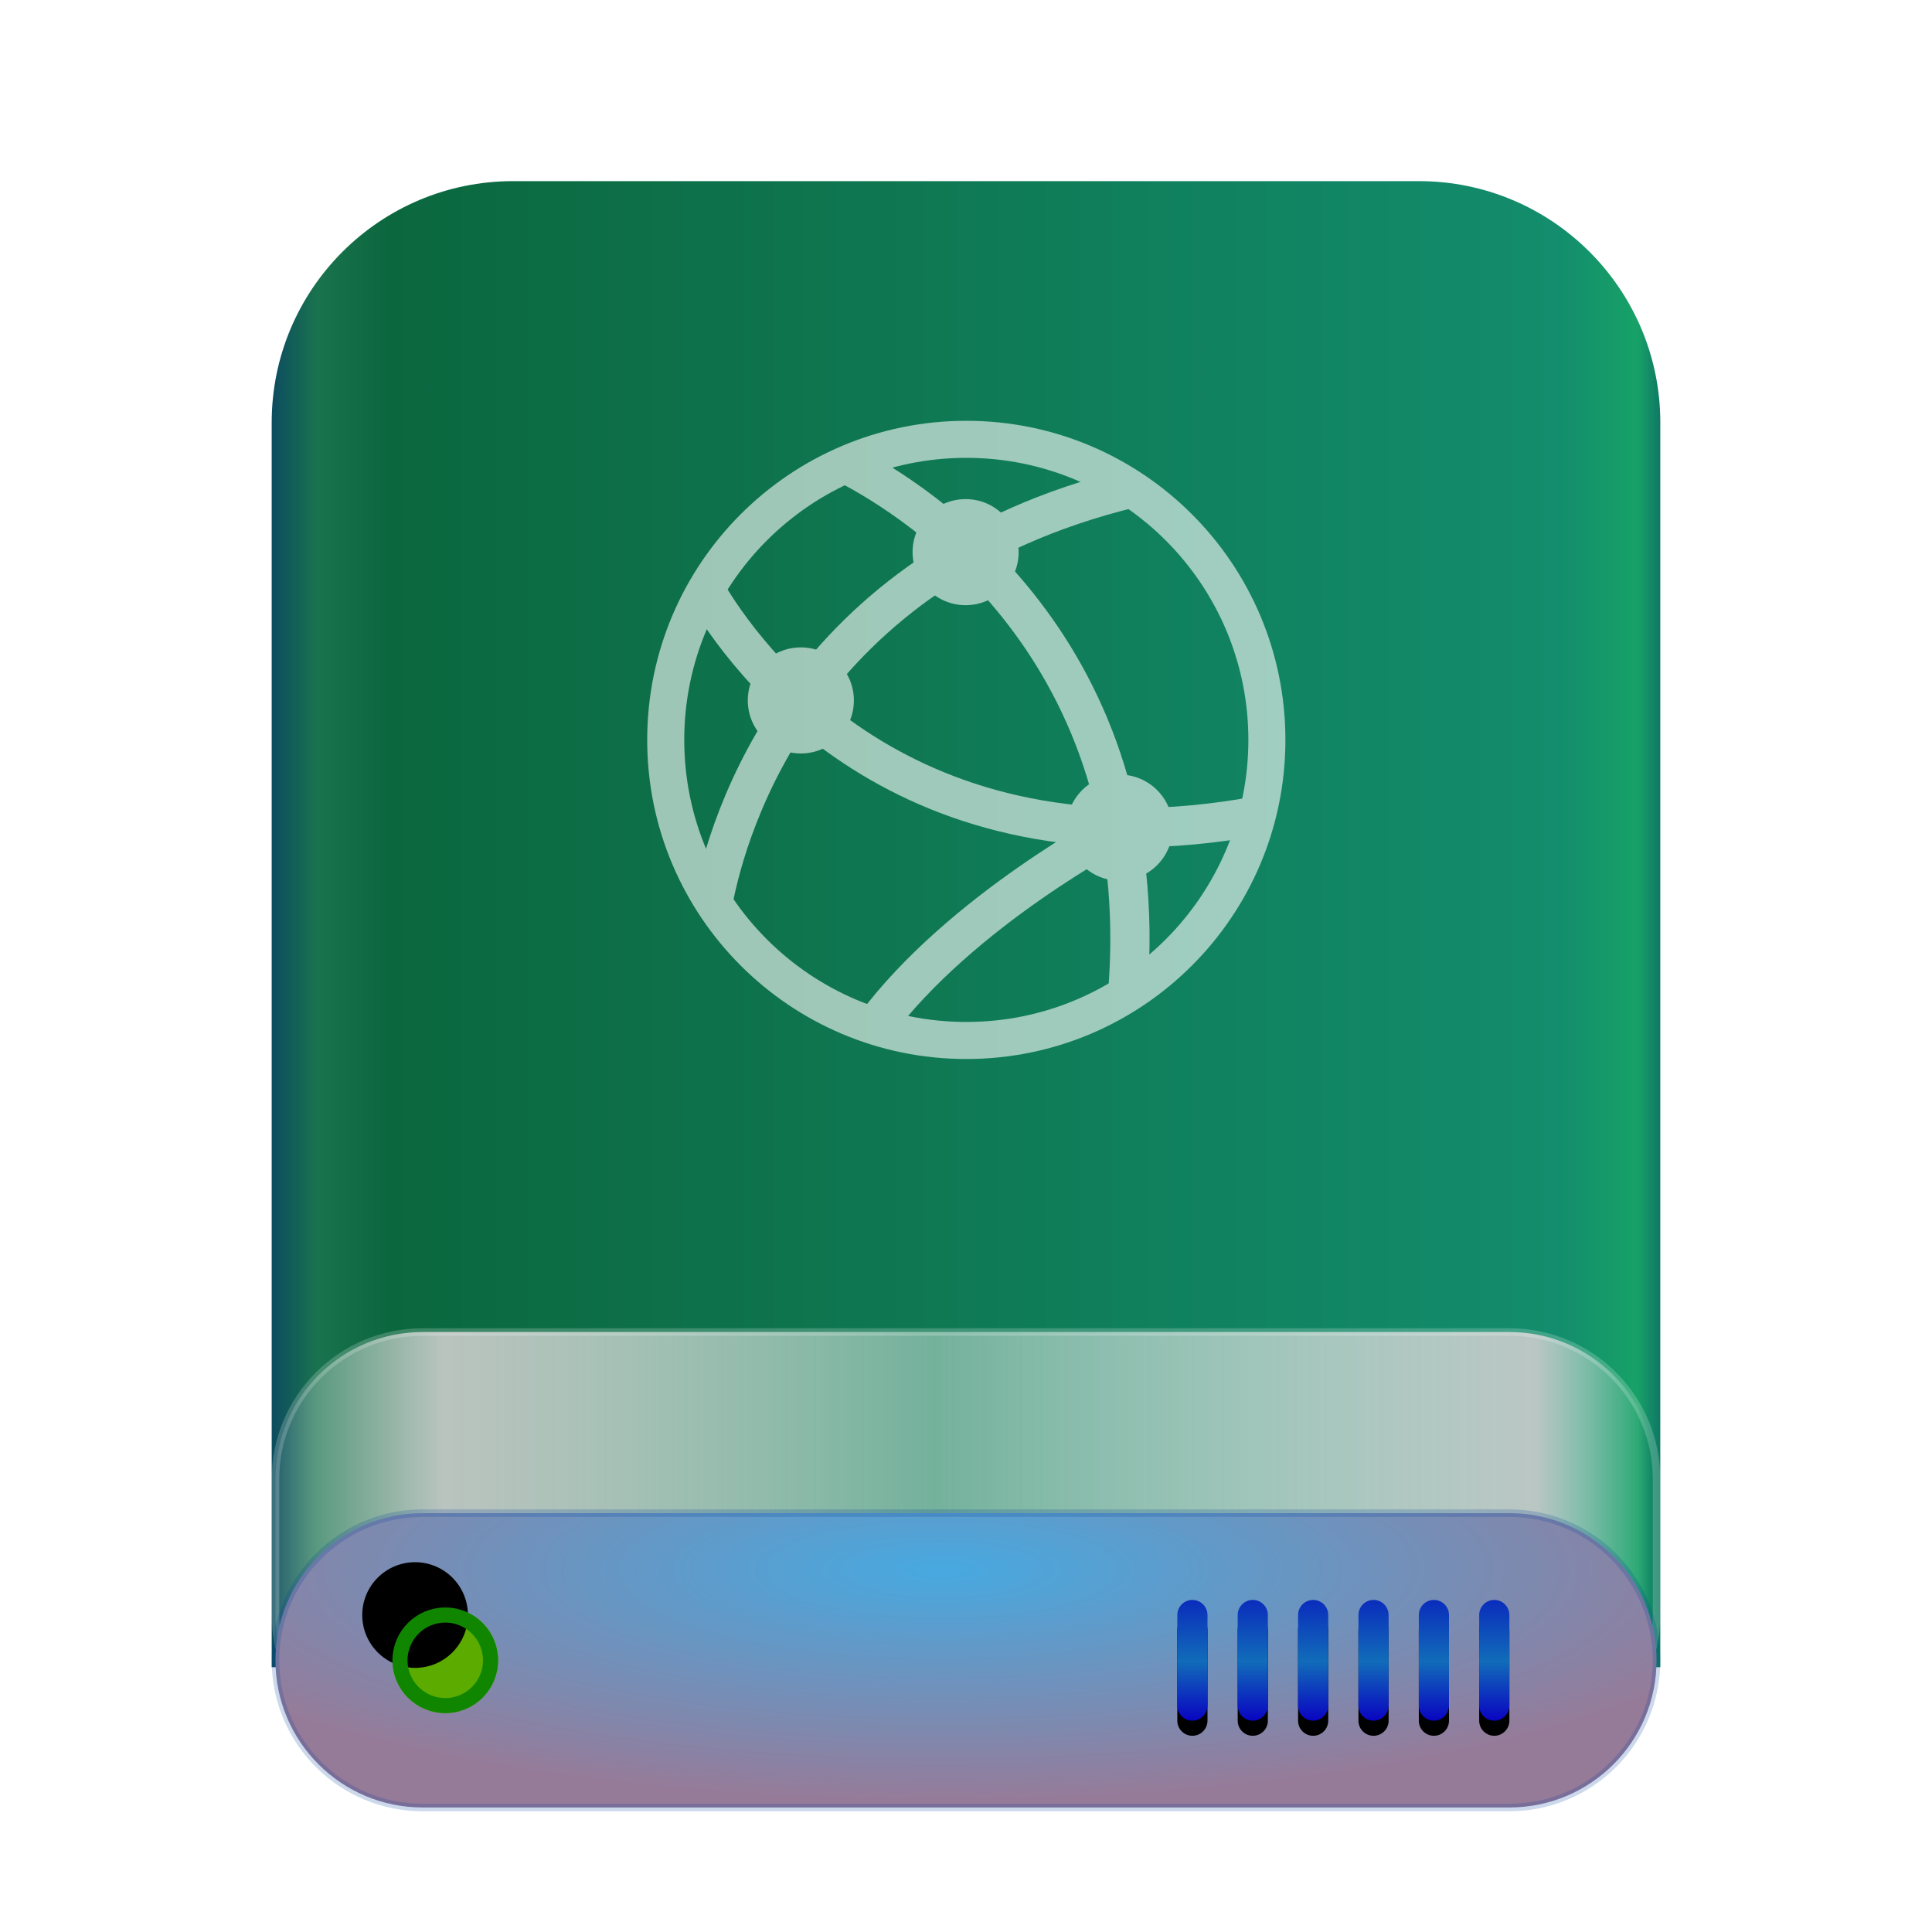 <svg xmlns="http://www.w3.org/2000/svg" xmlns:xlink="http://www.w3.org/1999/xlink" width="512" height="512" viewBox="0 0 512 512">
  <defs>
    <filter id="drive-network-a" width="129.3%" height="125%" x="-14.7%" y="-12.5%" filterUnits="objectBoundingBox">
      <feOffset dy="8" in="SourceAlpha" result="shadowOffsetOuter1"/>
      <feGaussianBlur in="shadowOffsetOuter1" result="shadowBlurOuter1" stdDeviation="10"/>
      <feComposite in="shadowBlurOuter1" in2="SourceAlpha" operator="out" result="shadowBlurOuter1"/>
      <feColorMatrix in="shadowBlurOuter1" result="shadowMatrixOuter1" values="0 0 0 0 0   0 0 0 0 0   0 0 0 0 0  0 0 0 0.2 0"/>
      <feMerge>
        <feMergeNode in="shadowMatrixOuter1"/>
        <feMergeNode in="SourceGraphic"/>
      </feMerge>
    </filter>
    <linearGradient id="drive-network-b" x1="102.549%" x2="-2.652%" y1="57.682%" y2="57.682%">
      <stop offset="0%" stop-color="#00285D"/>
      <stop offset="4.571%" stop-color="#17A167"/>
      <stop offset="9.931%" stop-color="#138D6D"/>
      <stop offset="88.945%" stop-color="#0B673E"/>
      <stop offset="93.793%" stop-color="#19734E"/>
      <stop offset="100%" stop-color="#002472"/>
    </linearGradient>
    <linearGradient id="drive-network-c" x1="100%" x2="0%" y1="56.43%" y2="56.43%">
      <stop offset="0%" stop-color="#FFF" stop-opacity="0"/>
      <stop offset="8.389%" stop-color="#CDCDCD" stop-opacity=".9"/>
      <stop offset="52.356%" stop-color="#FFF" stop-opacity=".42"/>
      <stop offset="88.168%" stop-color="#CDCDCD" stop-opacity=".9"/>
      <stop offset="100%" stop-color="#FFF" stop-opacity=".13"/>
    </linearGradient>
    <radialGradient id="drive-network-d" cx="48.239%" cy="19.103%" r="78.654%" fx="48.239%" fy="19.103%" gradientTransform="matrix(0 1 -.778 0 .631 -.291)">
      <stop offset="0%" stop-color="#47A9E0"/>
      <stop offset="100%" stop-color="#967B99"/>
    </radialGradient>
    <linearGradient id="drive-network-g" x1="50%" x2="50%" y1="0%" y2="100%">
      <stop offset="0%" stop-color="#0A2CBC"/>
      <stop offset="50.85%" stop-color="#116CB9"/>
      <stop offset="100%" stop-color="#0904C1"/>
    </linearGradient>
    <path id="drive-network-f" d="M244,376 C246.209,376 248,377.789 248,380.004 L248,403.996 C248,406.14 246.312,407.891 244.199,407.995 L244,408 C241.791,408 240,406.211 240,403.996 L240,380.004 C240,377.86 241.688,376.109 243.801,376.005 L244,376 Z M260,376 C262.209,376 264,377.789 264,380.004 L264,403.996 C264,406.14 262.312,407.891 260.199,407.995 L260,408 C257.791,408 256,406.211 256,403.996 L256,380.004 C256,377.86 257.688,376.109 259.801,376.005 L260,376 Z M276,376 C278.209,376 280,377.789 280,380.004 L280,403.996 C280,406.14 278.312,407.891 276.199,407.995 L276,408 C273.791,408 272,406.211 272,403.996 L272,380.004 C272,377.86 273.688,376.109 275.801,376.005 L276,376 Z M292,376 C294.209,376 296,377.789 296,380.004 L296,403.996 C296,406.14 294.312,407.891 292.199,407.995 L292,408 C289.791,408 288,406.211 288,403.996 L288,380.004 C288,377.86 289.688,376.109 291.801,376.005 L292,376 Z M308,376 C310.209,376 312,377.789 312,380.004 L312,403.996 C312,406.14 310.312,407.891 308.199,407.995 L308,408 C305.791,408 304,406.211 304,403.996 L304,380.004 C304,377.86 305.688,376.109 307.801,376.005 L308,376 Z M324,376 C326.209,376 328,377.789 328,380.004 L328,403.996 C328,406.14 326.312,407.891 324.199,407.995 L324,408 C321.791,408 320,406.211 320,403.996 L320,380.004 C320,377.86 321.688,376.109 323.801,376.005 L324,376 Z"/>
    <filter id="drive-network-e" width="104.5%" height="125%" x="-2.3%" y="-6.2%" filterUnits="objectBoundingBox">
      <feOffset dy="4" in="SourceAlpha" result="shadowOffsetOuter1"/>
      <feColorMatrix in="shadowOffsetOuter1" values="0 0 0 0 1   0 0 0 0 1   0 0 0 0 1  0 0 0 0.1 0"/>
    </filter>
    <path id="drive-network-h" d="M46,406 C53.732,406 60,399.732 60,392 C60,384.268 53.732,378 46,378 C38.268,378 32,384.268 32,392 C32,399.732 38.268,406 46,406 Z"/>
    <filter id="drive-network-i" width="142.9%" height="142.9%" x="-21.4%" y="-21.4%" filterUnits="objectBoundingBox">
      <feOffset dx="-8" dy="-12" in="SourceAlpha" result="shadowOffsetInner1"/>
      <feComposite in="shadowOffsetInner1" in2="SourceAlpha" k2="-1" k3="1" operator="arithmetic" result="shadowInnerInner1"/>
      <feColorMatrix in="shadowInnerInner1" values="0 0 0 0 0.098   0 0 0 0 0.631   0 0 0 0 0  0 0 0 1 0"/>
    </filter>
  </defs>
  <g fill="none" fill-rule="evenodd">
    <g filter="url(#drive-network-a)" transform="translate(72 40)">
      <path fill="url(#drive-network-b)" d="M-3.48450158e-10,63.999 C-3.48450158e-10,28.653 28.647,4.06657819e-10 63.996,4.06657819e-10 L304.004,4.06657819e-10 C339.348,4.06657819e-10 368,28.66 368,63.999 L368,393.818 L-3.48450158e-10,393.818 L-3.48450158e-10,63.999 Z"/>
      <path fill="url(#drive-network-c)" stroke="#FFF" stroke-opacity=".2" stroke-width="2" d="M1,344.002 L1,379.998 C1,401.543 18.456,419 39.995,419 L328.005,419 C349.542,419 367,401.539 367,379.998 L367,344.002 C367,322.457 349.544,305 328.005,305 L39.995,305 C18.458,305 1,322.461 1,344.002 Z"/>
      <path fill="url(#drive-network-d)" stroke="#003D9C" stroke-opacity=".2" stroke-width="2" d="M1,392 C1,413.542 18.457,431 39.995,431 L328.005,431 C349.542,431 367,413.54 367,392 C367,370.458 349.543,353 328.005,353 L39.995,353 C18.458,353 1,370.46 1,392 Z"/>
      <use fill="#000" filter="url(#drive-network-e)" xlink:href="#drive-network-f"/>
      <use fill="url(#drive-network-g)" xlink:href="#drive-network-f"/>
      <use fill="#5BAB00" xlink:href="#drive-network-h"/>
      <use fill="#000" filter="url(#drive-network-i)" xlink:href="#drive-network-h"/>
      <path stroke="#108600" stroke-linejoin="square" stroke-width="4" d="M46,404 C52.627,404 58,398.627 58,392 C58,385.373 52.627,380 46,380 C39.373,380 34,385.373 34,392 C34,398.627 39.373,404 46,404 Z"/>
    </g>
    <g opacity=".6" transform="translate(176 116)">
      <path stroke="#FFF" stroke-width="9.818" d="M159.739,80.082 C159.739,124.072 124.072,159.739 80.082,159.739 C36.093,159.739 0.425,124.072 0.425,80.082 C0.425,36.093 36.093,0.425 80.082,0.425 C124.072,0.425 159.739,36.093 159.739,80.082 L159.739,80.082 Z"/>
      <path stroke="#FFF" stroke-width="10.4" d="M157.157 100.232C63.208 117.494 21.037 57.864 10.916 40.508M12.964 122.972C16.816 102.795 36.149 34.777 123.65 13.401M122.849 147.285C130.234 56.185 67.22 16.694 48.402 6.995M120.715 103.283C120.715 103.283 78.768 125.137 55.818 155.96"/>
      <path fill="#FFF" d="M93.956 30.326C93.956 38.085 87.658 44.383 79.899 44.383 72.139 44.383 65.842 38.085 65.842 30.326 65.842 22.566 72.139 16.269 79.899 16.269 87.658 16.269 93.956 22.566 93.956 30.326M50.289 69.622C50.289 77.381 43.991 83.679 36.232 83.679 28.472 83.679 22.174 77.381 22.174 69.622 22.174 61.862 28.472 55.565 36.232 55.565 43.991 55.565 50.289 61.862 50.289 69.622M134.772 103.334C134.772 111.093 128.475 117.391 120.715 117.391 112.955 117.391 106.658 111.093 106.658 103.334 106.658 95.574 112.955 89.277 120.715 89.277 128.475 89.277 134.772 95.574 134.772 103.334"/>
    </g>
  </g>
</svg>
